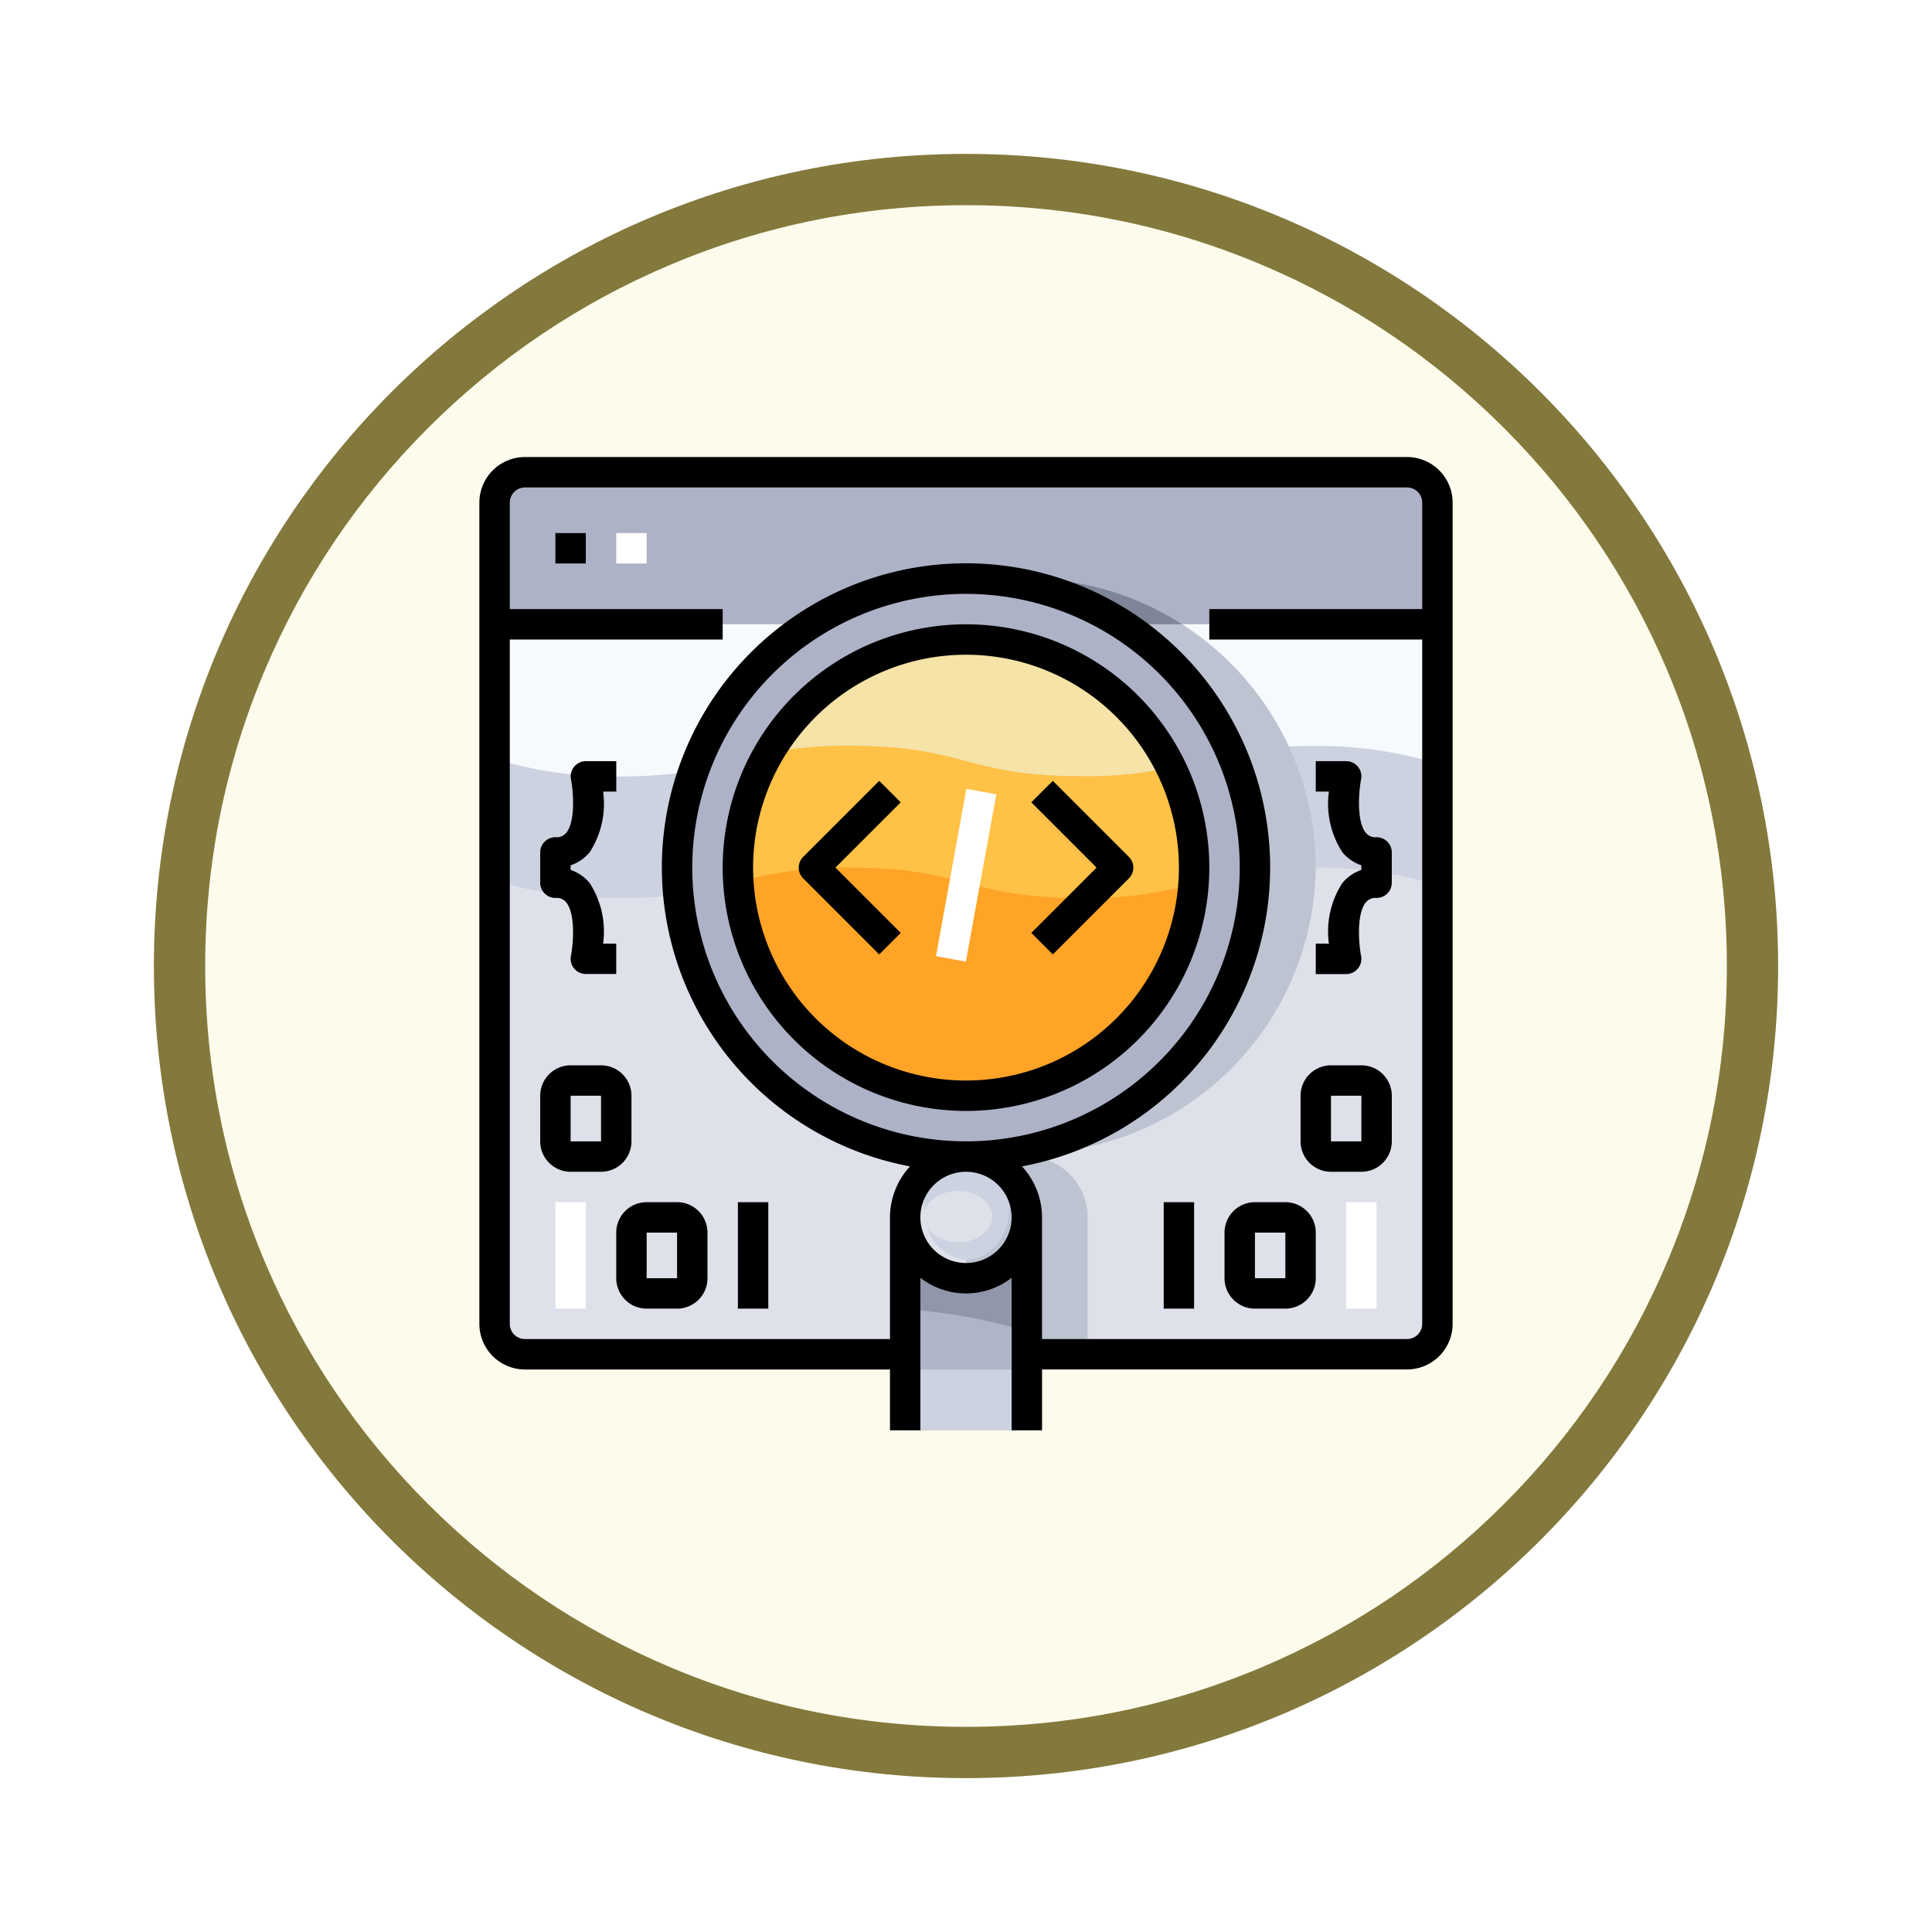 <svg xmlns="http://www.w3.org/2000/svg" xmlns:xlink="http://www.w3.org/1999/xlink" width="113" height="113" viewBox="0 0 113 113">
  <defs>
    <filter id="Trazado_982547" x="0" y="0" width="113" height="113" filterUnits="userSpaceOnUse">
      <feOffset dy="3" input="SourceAlpha"/>
      <feGaussianBlur stdDeviation="3" result="blur"/>
      <feFlood flood-opacity="0.161"/>
      <feComposite operator="in" in2="blur"/>
      <feComposite in="SourceGraphic"/>
    </filter>
  </defs>
  <g id="Grupo_1225517" data-name="Grupo 1225517" transform="translate(-1216.232 -1295.342)">
    <g id="Grupo_1225179" data-name="Grupo 1225179" transform="translate(0 -3445.654)">
      <g id="Grupo_1224650" data-name="Grupo 1224650" transform="translate(0 1927)">
        <g id="Grupo_1224294" data-name="Grupo 1224294" transform="translate(0.723 859.245)">
          <g id="Grupo_1224094" data-name="Grupo 1224094" transform="translate(541.51 -2620.317)">
            <g id="Grupo_1223184" data-name="Grupo 1223184" transform="translate(683 4581.069)">
              <g id="Grupo_1211216" data-name="Grupo 1211216" transform="translate(0)">
                <g id="Grupo_1210737" data-name="Grupo 1210737">
                  <g id="Grupo_1210537" data-name="Grupo 1210537">
                    <g id="Grupo_1164202" data-name="Grupo 1164202">
                      <g id="Grupo_1158168" data-name="Grupo 1158168">
                        <g id="Grupo_1152576" data-name="Grupo 1152576">
                          <g id="Grupo_1148633" data-name="Grupo 1148633">
                            <g id="Grupo_1148525" data-name="Grupo 1148525">
                              <g transform="matrix(1, 0, 0, 1, -9, -6)" filter="url(#Trazado_982547)">
                                <g id="Trazado_982547-2" data-name="Trazado 982547" transform="translate(9 6)" fill="#fdfbec">
                                  <path d="M 47.5 93.5 C 41.289 93.5 35.265 92.284 29.595 89.886 C 24.118 87.569 19.198 84.252 14.973 80.027 C 10.748 75.802 7.431 70.882 5.114 65.405 C 2.716 59.735 1.5 53.711 1.5 47.5 C 1.5 41.289 2.716 35.265 5.114 29.595 C 7.431 24.118 10.748 19.198 14.973 14.973 C 19.198 10.748 24.118 7.431 29.595 5.114 C 35.265 2.716 41.289 1.5 47.5 1.5 C 53.711 1.5 59.735 2.716 65.405 5.114 C 70.882 7.431 75.802 10.748 80.027 14.973 C 84.252 19.198 87.569 24.118 89.886 29.595 C 92.284 35.265 93.5 41.289 93.5 47.5 C 93.5 53.711 92.284 59.735 89.886 65.405 C 87.569 70.882 84.252 75.802 80.027 80.027 C 75.802 84.252 70.882 87.569 65.405 89.886 C 59.735 92.284 53.711 93.5 47.5 93.5 Z" stroke="none"/>
                                  <path d="M 47.5 3 C 41.491 3 35.664 4.176 30.18 6.496 C 24.881 8.737 20.122 11.946 16.034 16.034 C 11.946 20.122 8.737 24.881 6.496 30.18 C 4.176 35.664 3 41.491 3 47.5 C 3 53.509 4.176 59.336 6.496 64.82 C 8.737 70.119 11.946 74.878 16.034 78.966 C 20.122 83.054 24.881 86.263 30.18 88.504 C 35.664 90.824 41.491 92 47.5 92 C 53.509 92 59.336 90.824 64.82 88.504 C 70.119 86.263 74.878 83.054 78.966 78.966 C 83.054 74.878 86.263 70.119 88.504 64.82 C 90.824 59.336 92 53.509 92 47.5 C 92 41.491 90.824 35.664 88.504 30.18 C 86.263 24.881 83.054 20.122 78.966 16.034 C 74.878 11.946 70.119 8.737 64.82 6.496 C 59.336 4.176 53.509 3 47.5 3 M 47.5 -7.62939453125e-06 C 73.734 -7.62939453125e-06 95 21.266 95 47.5 C 95 73.734 73.734 95 47.5 95 C 21.266 95 -7.62939453125e-06 73.734 -7.62939453125e-06 47.5 C -7.62939453125e-06 21.266 21.266 -7.62939453125e-06 47.5 -7.62939453125e-06 Z" stroke="none" fill="#83793c"/>
                                </g>
                              </g>
                            </g>
                          </g>
                        </g>
                      </g>
                    </g>
                  </g>
                </g>
              </g>
            </g>
          </g>
        </g>
      </g>
    </g>
    <g id="_80-Programming" data-name="80-Programming" transform="translate(1244.27 1322.073)">
      <path id="Trazado_1052785" data-name="Trazado 1052785" d="M56.145,11V51.914a1.784,1.784,0,0,1-1.779,1.779H2.779A1.784,1.784,0,0,1,1,51.914V11Z" transform="translate(-0.111 -1.216)" fill="#dfe1ea"/>
      <path id="Trazado_1052786" data-name="Trazado 1052786" d="M54.366,1a1.784,1.784,0,0,1,1.779,1.779V9.894H1V2.779A1.784,1.784,0,0,1,2.779,1Z" transform="translate(-0.111 -0.111)" fill="#adb2c7"/>
      <path id="Trazado_1052787" data-name="Trazado 1052787" d="M35.332,20.779c-6.76,0-6.76-1.779-13.519-1.779s-6.76,1.779-13.519,1.779A23.786,23.786,0,0,1,1,19.75v7.116a23.786,23.786,0,0,0,7.293,1.028c6.76,0,6.76-1.779,13.519-1.779s6.76,1.779,13.519,1.779,6.76-1.779,13.519-1.779a23.825,23.825,0,0,1,7.293,1.029V20.029A23.826,23.826,0,0,0,48.852,19C42.092,19,42.092,20.779,35.332,20.779Z" transform="translate(-0.111 -2.1)" fill="#cdd2e1"/>
      <path id="Trazado_1052788" data-name="Trazado 1052788" d="M1,11v7.866a23.786,23.786,0,0,0,7.293,1.028c6.76,0,6.76-1.779,13.519-1.779s6.76,1.779,13.519,1.779,6.76-1.779,13.519-1.779a23.826,23.826,0,0,1,7.293,1.029V11Z" transform="translate(-0.111 -1.216)" fill="#f6fafd"/>
      <path id="Trazado_1052789" data-name="Trazado 1052789" d="M35.558,46A3.558,3.558,0,0,0,32,49.558v8h7.116v-8A3.558,3.558,0,0,0,35.558,46Z" transform="translate(-3.538 -5.086)" fill="#bec3d2"/>
      <path id="Trazado_1052790" data-name="Trazado 1052790" d="M37.107,28.778c-6.76,0-6.76-1.779-13.519-1.779a22.582,22.582,0,0,0-6.535.831A16.889,16.889,0,0,0,50.8,27h-.178C43.867,27,43.867,28.778,37.107,28.778Z" transform="translate(-1.885 -2.985)" fill="#bec3d2"/>
      <path id="Trazado_1052791" data-name="Trazado 1052791" d="M34.87,8a16.8,16.8,0,0,0-9.09,2.67l18.177,0A16.8,16.8,0,0,0,34.87,8Z" transform="translate(-2.85 -0.884)" fill="#7e8596"/>
      <path id="Trazado_1052792" data-name="Trazado 1052792" d="M23.577,19a22.976,22.976,0,0,0-5.236.513,16.845,16.845,0,0,0-1.34,6.6c0,.28.028.554.042.831a22.582,22.582,0,0,1,6.535-.831c6.76,0,6.76,1.779,13.519,1.779s6.76-1.779,13.52-1.779h.178a16.794,16.794,0,0,0-1.573-7.084c-5.39.227-5.866,1.748-12.119,1.748-6.76,0-6.76-1.779-13.525-1.779Z" transform="translate(-1.88 -2.1)" fill="#bec3d2"/>
      <path id="Trazado_1052793" data-name="Trazado 1052793" d="M18.507,18.629a22.976,22.976,0,0,1,5.236-.513c6.76,0,6.76,1.779,13.519,1.779,6.257,0,6.733-1.521,12.128-1.748A16.946,16.946,0,0,0,43.153,11H24.979a16.959,16.959,0,0,0-6.472,7.629Z" transform="translate(-2.046 -1.216)" fill="#bec3d2"/>
      <path id="Trazado_1052794" data-name="Trazado 1052794" d="M9,5h1.779V6.779H9Z" transform="translate(-0.995 -0.553)" fill="#fff"/>
      <path id="Trazado_1052795" data-name="Trazado 1052795" d="M35.116,50V62.452H28V50a3.558,3.558,0,1,0,7.116,0Z" transform="translate(-3.096 -5.528)" fill="#afb4c8"/>
      <ellipse id="Elipse_13134" data-name="Elipse 13134" cx="13.5" cy="13" rx="13.5" ry="13" transform="translate(14.997 10.927)" fill="#ffa426"/>
      <ellipse id="Elipse_13135" data-name="Elipse 13135" cx="2.5" cy="3" rx="2.5" ry="3" transform="translate(25.997 40.927)" fill="#cdd2e1"/>
      <path id="Trazado_1052796" data-name="Trazado 1052796" d="M29.9,8A16.9,16.9,0,1,1,13,24.9,16.9,16.9,0,0,1,29.9,8ZM43.241,24.9A13.342,13.342,0,1,0,29.9,38.241,13.342,13.342,0,0,0,43.241,24.9Z" transform="translate(-1.437 -0.884)" fill="#adb2c7"/>
      <path id="Trazado_1052797" data-name="Trazado 1052797" d="M31.558,53.558A3.558,3.558,0,0,1,28,50v5.37a32.623,32.623,0,0,1,7.116,1.289V50A3.558,3.558,0,0,1,31.558,53.558Z" transform="translate(-3.096 -5.528)" fill="#9196aa"/>
      <path id="Trazado_1052798" data-name="Trazado 1052798" d="M42.319,20.269a23.016,23.016,0,0,1-5.217.51c-6.76,0-6.76-1.779-13.519-1.779a23.764,23.764,0,0,0-4.754.41A13.253,13.253,0,0,0,17,26.115c0,.28.025.555.042.831a22.582,22.582,0,0,1,6.535-.831c6.76,0,6.76,1.779,13.519,1.779a22.592,22.592,0,0,0,6.538-.832c.023-.314.049-.627.049-.947a13.253,13.253,0,0,0-1.364-5.846Z" transform="translate(-1.88 -2.1)" fill="#ffc247"/>
      <path id="Trazado_1052799" data-name="Trazado 1052799" d="M37.328,20a23.016,23.016,0,0,0,5.222-.51,13.317,13.317,0,0,0-23.5-.859,23.764,23.764,0,0,1,4.75-.41C30.569,18.226,30.569,20,37.328,20Z" transform="translate(-2.107 -1.327)" fill="#f5e3a7"/>
      <path id="Trazado_1052800" data-name="Trazado 1052800" d="M28,60h7.116v3.558H28Z" transform="translate(-3.096 -6.634)" fill="#cdd2e1"/>
      <g id="Grupo_1225516" data-name="Grupo 1225516" transform="translate(4.447 19.409)">
        <path id="Trazado_1052801" data-name="Trazado 1052801" d="M0,0H9.944V1.778H0Z" transform="matrix(0.179, -0.984, 0.984, 0.179, 22.259, 9.785)" fill="#fff"/>
        <path id="Trazado_1052802" data-name="Trazado 1052802" d="M57,49h1.779v6.226H57Z" transform="translate(-10.749 -24.827)" fill="#fff"/>
        <path id="Trazado_1052803" data-name="Trazado 1052803" d="M5,49H6.779v6.226H5Z" transform="translate(-5 -24.827)" fill="#fff"/>
      </g>
      <path id="Trazado_1052804" data-name="Trazado 1052804" d="M54.256,0H2.668A2.668,2.668,0,0,0,0,2.668V50.7a2.668,2.668,0,0,0,2.668,2.668H24.015v3.558h1.779V48.007a4.358,4.358,0,0,0,5.337,0v8.918h1.779V53.366H54.256A2.668,2.668,0,0,0,56.924,50.7V2.668A2.668,2.668,0,0,0,54.256,0ZM28.462,47.14a2.668,2.668,0,1,1,2.668-2.668,2.668,2.668,0,0,1-2.668,2.668Zm0-7.116a16.01,16.01,0,1,1,16.01-16.01A16.01,16.01,0,0,1,28.462,40.025ZM54.256,51.588H32.909V44.472a4.416,4.416,0,0,0-1.172-2.983,17.789,17.789,0,1,0-6.55,0,4.416,4.416,0,0,0-1.172,2.983v7.116H2.668a.889.889,0,0,1-.889-.889V10.673H14.231V8.894H1.779V2.668a.889.889,0,0,1,.889-.889H54.256a.889.889,0,0,1,.889.889V8.894H42.693v1.779H55.145V50.7A.889.889,0,0,1,54.256,51.588Z" transform="translate(0)"/>
      <path id="Trazado_1052805" data-name="Trazado 1052805" d="M5,5H6.779V6.779H5Z" transform="translate(-0.553 -0.553)"/>
      <path id="Trazado_1052806" data-name="Trazado 1052806" d="M30.231,11A14.231,14.231,0,1,0,44.462,25.231,14.231,14.231,0,0,0,30.231,11Zm0,26.683A12.452,12.452,0,1,1,42.683,25.231,12.452,12.452,0,0,1,30.231,37.683Z" transform="translate(-1.769 -1.216)"/>
      <path id="Trazado_1052807" data-name="Trazado 1052807" d="M25.708,21.293,21.261,25.74a.889.889,0,0,0,0,1.258l4.447,4.447,1.258-1.258-3.818-3.818,3.818-3.818Z" transform="translate(-2.322 -2.354)"/>
      <path id="Trazado_1052808" data-name="Trazado 1052808" d="M42,25.74l-4.447-4.447-1.258,1.258,3.818,3.818-3.818,3.818,1.258,1.258L42,27A.889.889,0,0,0,42,25.74Z" transform="translate(-4.013 -2.354)"/>
      <path id="Trazado_1052809" data-name="Trazado 1052809" d="M58.558,24.447a.721.721,0,0,1-.631-.258c-.543-.661-.42-2.392-.276-3.127A.889.889,0,0,0,56.779,20H55v1.779h.769a5.217,5.217,0,0,0,.78,3.537,2.417,2.417,0,0,0,1.119.773v.274a2.417,2.417,0,0,0-1.119.773,5.217,5.217,0,0,0-.78,3.537H55v1.779h1.779a.889.889,0,0,0,.872-1.062c-.144-.736-.267-2.466.276-3.127A.721.721,0,0,1,58.558,28a.889.889,0,0,0,.889-.889V25.337a.889.889,0,0,0-.889-.889Z" transform="translate(-6.081 -2.211)"/>
      <path id="Trazado_1052810" data-name="Trazado 1052810" d="M4.889,28a.721.721,0,0,1,.632.258c.543.661.42,2.392.276,3.127a.889.889,0,0,0,.872,1.062H8.447V30.673H7.678a5.217,5.217,0,0,0-.78-3.537,2.417,2.417,0,0,0-1.119-.773v-.274A2.417,2.417,0,0,0,6.9,25.316a5.217,5.217,0,0,0,.78-3.537h.769V20H6.668A.889.889,0,0,0,5.8,21.062c.144.736.267,2.466-.276,3.127a.721.721,0,0,1-.632.258A.889.889,0,0,0,4,25.337v1.779A.889.889,0,0,0,4.889,28Z" transform="translate(-0.442 -2.211)"/>
      <path id="Trazado_1052811" data-name="Trazado 1052811" d="M45,49h1.779v6.226H45Z" transform="translate(-4.975 -5.417)"/>
      <path id="Trazado_1052812" data-name="Trazado 1052812" d="M52.558,49H50.779A1.779,1.779,0,0,0,49,50.779v2.668a1.779,1.779,0,0,0,1.779,1.779h1.779a1.779,1.779,0,0,0,1.779-1.779V50.779A1.779,1.779,0,0,0,52.558,49Zm0,4.447H50.779V50.779h1.779Z" transform="translate(-5.417 -5.417)"/>
      <path id="Trazado_1052813" data-name="Trazado 1052813" d="M57.558,40H55.779A1.779,1.779,0,0,0,54,41.779v2.668a1.779,1.779,0,0,0,1.779,1.779h1.779a1.779,1.779,0,0,0,1.779-1.779V41.779A1.779,1.779,0,0,0,57.558,40Zm0,4.447H55.779V41.779h1.779Z" transform="translate(-5.97 -4.422)"/>
      <path id="Trazado_1052814" data-name="Trazado 1052814" d="M17,49h1.779v6.226H17Z" transform="translate(-1.88 -5.417)"/>
      <path id="Trazado_1052815" data-name="Trazado 1052815" d="M9,50.779v2.668a1.779,1.779,0,0,0,1.779,1.779h1.779a1.779,1.779,0,0,0,1.779-1.779V50.779A1.779,1.779,0,0,0,12.558,49H10.779A1.779,1.779,0,0,0,9,50.779Zm3.558,2.668H10.779V50.779h1.779Z" transform="translate(-0.995 -5.417)"/>
      <path id="Trazado_1052816" data-name="Trazado 1052816" d="M9.337,44.447V41.779A1.779,1.779,0,0,0,7.558,40H5.779A1.779,1.779,0,0,0,4,41.779v2.668a1.779,1.779,0,0,0,1.779,1.779H7.558A1.779,1.779,0,0,0,9.337,44.447Zm-1.779,0H5.779V41.779H7.558Z" transform="translate(-0.442 -4.422)"/>
      <ellipse id="Elipse_13136" data-name="Elipse 13136" cx="2" cy="1.5" rx="2" ry="1.5" transform="translate(25.997 42.927)" fill="#dfe1ea"/>
    </g>
  </g>
</svg>
